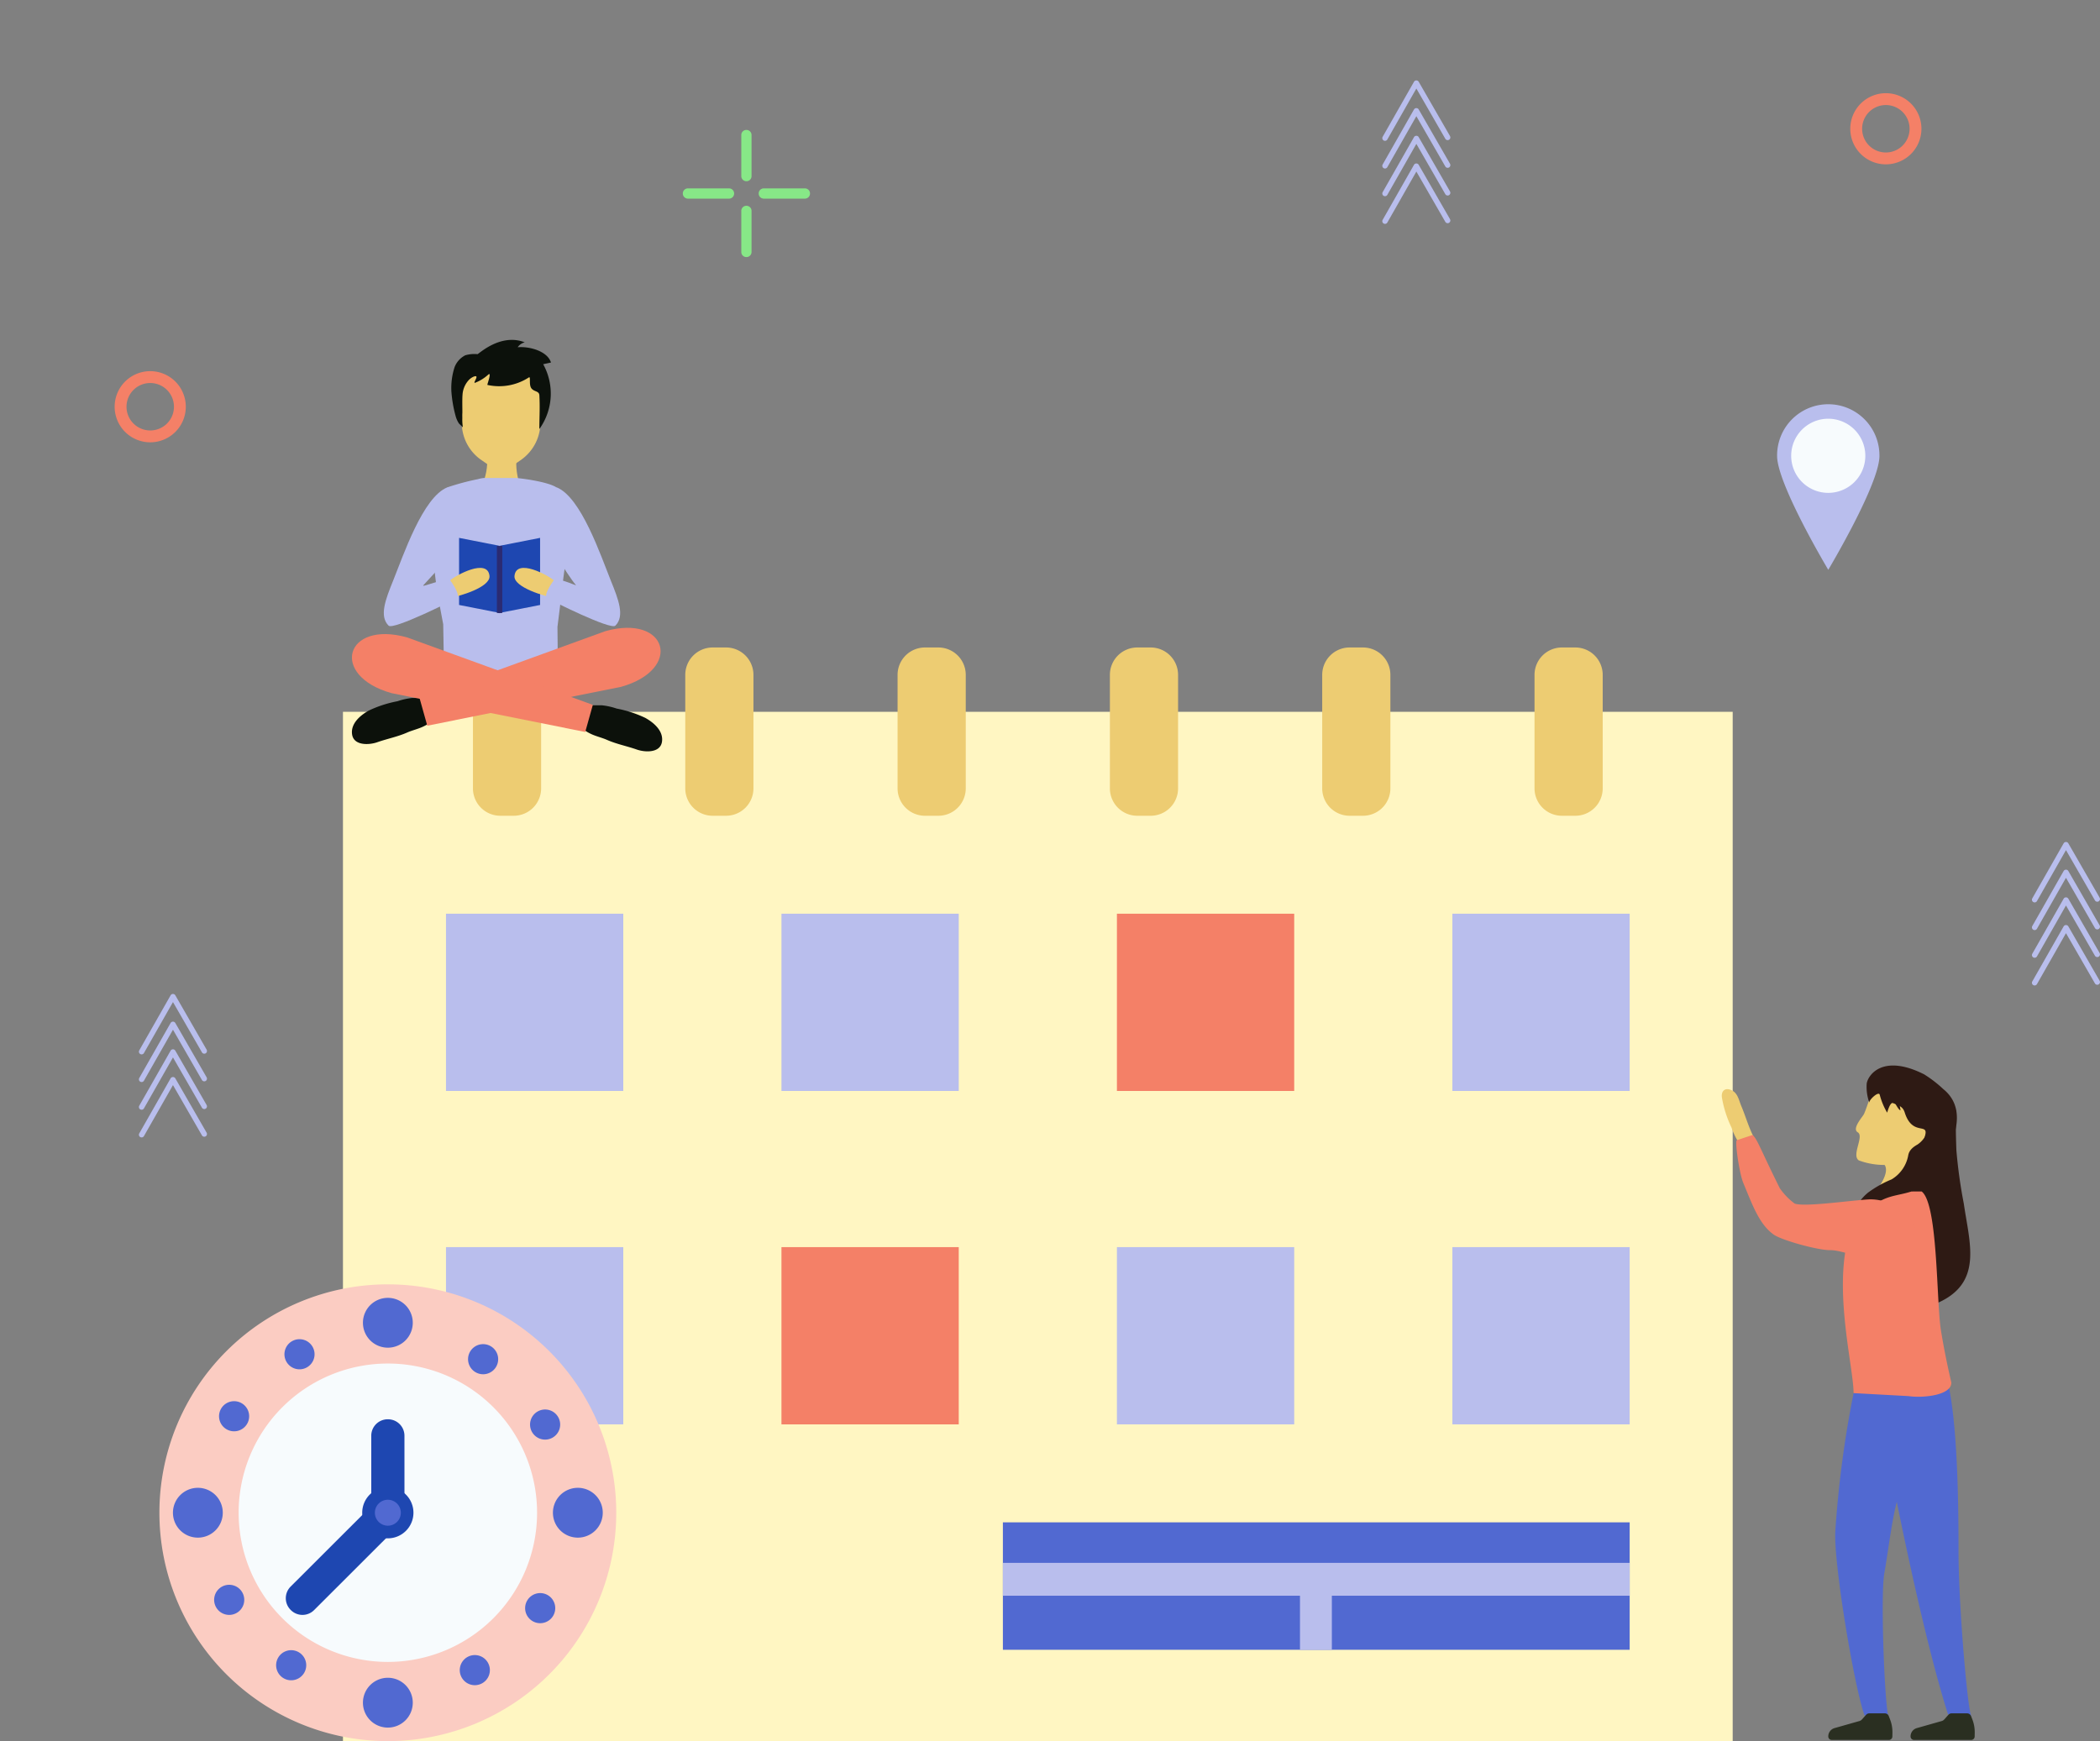 <svg xmlns="http://www.w3.org/2000/svg" xmlns:xlink="http://www.w3.org/1999/xlink" width="351.188" height="291.22" viewBox="0 0 351.188 291.22">
  <rect x="0" y="0" width="351.188" height="291.22" fill="#808080" stroke="none"/>
  <defs>
    <clipPath id="clip-path">
      <rect id="Rectangle_1247" data-name="Rectangle 1247" width="351.188" height="291.22" fill="none"/>
    </clipPath>
    <clipPath id="clip-path-2">
      <path id="Path_885" data-name="Path 885" d="M121.83,114.653a10.236,10.236,0,0,1-.919,4.965h6.5a10.72,10.72,0,0,1-.651-4.965Z" transform="translate(-120.911 -114.653)" fill="none"/>
    </clipPath>
    <linearGradient id="linear-gradient" x1="-15.671" y1="32.347" x2="-15.543" y2="32.347" gradientUnits="objectBoundingBox">
      <stop offset="0" stop-color="#ffbc53"/>
      <stop offset="0.081" stop-color="#f8c15d"/>
      <stop offset="0.228" stop-color="#f2c769"/>
      <stop offset="0.435" stop-color="#eecb70"/>
      <stop offset="1" stop-color="#edcc72"/>
    </linearGradient>
  </defs>
  <g id="illust" transform="translate(0)">
    <g id="Group_1434" data-name="Group 1434" transform="translate(0)">
      <g id="Group_1433" data-name="Group 1433" clip-path="url(#clip-path)">
        <path id="Path_829" data-name="Path 829" d="M46.193,279.733l-5.236-9.092a.455.455,0,0,0-.779,0l-5.243,9.208a.451.451,0,0,0,.779.455l5.243-9.208h-.779l5.236,9.092a.451.451,0,0,0,.779-.455" transform="translate(-11.642 -90.279)" fill="#b9beed"/>
        <path id="Path_830" data-name="Path 830" d="M46.193,272.782l-5.236-9.092a.455.455,0,0,0-.779,0L34.935,272.9a.451.451,0,0,0,.779.455l5.243-9.208h-.779l5.236,9.092a.451.451,0,0,0,.779-.455" transform="translate(-11.642 -87.959)" fill="#b9beed"/>
        <path id="Path_831" data-name="Path 831" d="M46.193,265.83l-5.236-9.092a.455.455,0,0,0-.779,0l-5.243,9.208a.451.451,0,0,0,.779.455l5.243-9.208h-.779l5.236,9.092a.451.451,0,0,0,.779-.455" transform="translate(-11.642 -85.638)" fill="#b9beed"/>
        <path id="Path_832" data-name="Path 832" d="M46.193,258.879l-5.236-9.092a.455.455,0,0,0-.779,0L34.935,259a.451.451,0,0,0,.779.455l5.243-9.208h-.779l5.236,9.092a.451.451,0,0,0,.779-.455" transform="translate(-11.642 -83.317)" fill="#b9beed"/>
        <path id="Path_833" data-name="Path 833" d="M358.339,50.356,353.1,41.264a.455.455,0,0,0-.779,0l-5.243,9.208a.451.451,0,0,0,.779.455q2.621-4.6,5.243-9.208h-.779l5.236,9.092a.451.451,0,0,0,.779-.455" transform="translate(-115.851 -13.703)" fill="#b9beed"/>
        <path id="Path_834" data-name="Path 834" d="M358.339,43.405,353.1,34.313a.455.455,0,0,0-.779,0l-5.243,9.208a.451.451,0,0,0,.779.455q2.621-4.6,5.243-9.208h-.779l5.236,9.092a.451.451,0,0,0,.779-.455" transform="translate(-115.851 -11.382)" fill="#b9beed"/>
        <path id="Path_835" data-name="Path 835" d="M358.339,36.453,353.1,27.361a.455.455,0,0,0-.779,0l-5.243,9.208a.451.451,0,0,0,.779.455q2.621-4.6,5.243-9.208h-.779l5.236,9.092a.451.451,0,0,0,.779-.455" transform="translate(-115.851 -9.061)" fill="#b9beed"/>
        <path id="Path_836" data-name="Path 836" d="M358.339,29.5,353.1,20.41a.455.455,0,0,0-.779,0l-5.243,9.208a.451.451,0,0,0,.779.455q2.621-4.6,5.243-9.208h-.779l5.236,9.092a.451.451,0,0,0,.779-.455" transform="translate(-115.851 -6.74)" fill="#b9beed"/>
        <path id="Path_837" data-name="Path 837" d="M521.419,241.578l-5.236-9.092a.455.455,0,0,0-.779,0l-5.243,9.208a.451.451,0,0,0,.779.455l5.243-9.208H515.4l5.236,9.092a.451.451,0,0,0,.779-.455" transform="translate(-170.294 -77.541)" fill="#b9beed"/>
        <path id="Path_838" data-name="Path 838" d="M521.419,234.627l-5.236-9.092a.455.455,0,0,0-.779,0l-5.243,9.208a.451.451,0,0,0,.779.455l5.243-9.208H515.4l5.236,9.092a.451.451,0,0,0,.779-.455" transform="translate(-170.294 -75.221)" fill="#b9beed"/>
        <path id="Path_839" data-name="Path 839" d="M521.419,227.675l-5.236-9.092a.455.455,0,0,0-.779,0l-5.243,9.208a.451.451,0,0,0,.779.455l5.243-9.208H515.4l5.236,9.092a.451.451,0,0,0,.779-.455" transform="translate(-170.294 -72.9)" fill="#b9beed"/>
        <path id="Path_840" data-name="Path 840" d="M521.419,220.724l-5.236-9.092a.455.455,0,0,0-.779,0l-5.243,9.208a.451.451,0,0,0,.779.455l5.243-9.208H515.4l5.236,9.092a.451.451,0,0,0,.779-.455" transform="translate(-170.294 -70.579)" fill="#b9beed"/>
        <path id="Path_841" data-name="Path 841" d="M470.446,23.4a5.95,5.95,0,1,0,5.95,5.95,5.95,5.95,0,0,0-5.95-5.95m0,9.917a3.967,3.967,0,1,1,3.967-3.967,3.967,3.967,0,0,1-3.967,3.967" transform="translate(-155.07 -7.812)" fill="#f48067"/>
        <path id="Path_842" data-name="Path 842" d="M34.732,93.194a5.95,5.95,0,1,0,5.95,5.95,5.95,5.95,0,0,0-5.95-5.95m0,9.917A3.967,3.967,0,1,1,38.7,99.144a3.966,3.966,0,0,1-3.967,3.967" transform="translate(-9.609 -31.112)" fill="#f48067"/>
        <path id="Path_843" data-name="Path 843" d="M186.959,41.2h-.017a.849.849,0,0,1-.849-.849V33.473a.85.85,0,0,1,.849-.85h.017a.85.85,0,0,1,.849.85v6.881a.849.849,0,0,1-.849.849" transform="translate(-62.126 -10.891)" fill="#87e887"/>
        <path id="Path_844" data-name="Path 844" d="M186.959,60.251h-.017a.849.849,0,0,1-.849-.849V52.519a.849.849,0,0,1,.849-.849h.017a.849.849,0,0,1,.849.849V59.4a.849.849,0,0,1-.849.849" transform="translate(-62.126 -17.25)" fill="#87e887"/>
        <path id="Path_845" data-name="Path 845" d="M190.463,48.166v-.017a.849.849,0,0,1,.849-.849h6.882a.849.849,0,0,1,.849.849v.017a.849.849,0,0,1-.849.849h-6.882a.849.849,0,0,1-.849-.849" transform="translate(-63.585 -15.791)" fill="#87e887"/>
        <path id="Path_846" data-name="Path 846" d="M171.417,48.166v-.017a.849.849,0,0,1,.849-.849h6.881a.85.85,0,0,1,.85.849v.017a.85.85,0,0,1-.85.849h-6.881a.849.849,0,0,1-.849-.849" transform="translate(-57.227 -15.791)" fill="#87e887"/>
        <path id="Path_847" data-name="Path 847" d="M463.241,110.194c0,4.726-8.557,19.045-8.557,19.045s-8.557-14.319-8.557-19.045a8.557,8.557,0,1,1,17.113,0" transform="translate(-148.938 -33.931)" fill="#b9beed"/>
        <path id="Path_848" data-name="Path 848" d="M462.064,111.34a6.2,6.2,0,1,1-6.2-6.2,6.2,6.2,0,0,1,6.2,6.2" transform="translate(-150.121 -35.102)" fill="#f7fbfd"/>
        <rect id="Rectangle_1235" data-name="Rectangle 1235" width="232.407" height="172.161" transform="translate(57.355 119.059)" fill="#fff6c2"/>
        <rect id="Rectangle_1236" data-name="Rectangle 1236" width="29.648" height="29.648" transform="translate(74.585 152.83)" fill="#b9beed"/>
        <rect id="Rectangle_1237" data-name="Rectangle 1237" width="29.648" height="29.648" transform="translate(74.585 208.598)" fill="#b9beed"/>
        <rect id="Rectangle_1238" data-name="Rectangle 1238" width="29.648" height="29.648" transform="translate(130.685 152.83)" fill="#b9beed"/>
        <rect id="Rectangle_1239" data-name="Rectangle 1239" width="29.648" height="29.648" transform="translate(130.685 208.598)" fill="#f48067"/>
        <rect id="Rectangle_1240" data-name="Rectangle 1240" width="29.648" height="29.648" transform="translate(186.785 152.83)" fill="#f48067"/>
        <rect id="Rectangle_1241" data-name="Rectangle 1241" width="29.648" height="29.648" transform="translate(186.785 208.598)" fill="#b9beed"/>
        <rect id="Rectangle_1242" data-name="Rectangle 1242" width="29.648" height="29.648" transform="translate(242.885 152.83)" fill="#b9beed"/>
        <rect id="Rectangle_1243" data-name="Rectangle 1243" width="29.648" height="29.648" transform="translate(242.885 208.598)" fill="#b9beed"/>
        <path id="Path_849" data-name="Path 849" d="M125.552,190.72H123.31a4.581,4.581,0,0,1-4.58-4.581V167.154a4.581,4.581,0,0,1,4.58-4.581h2.242a4.581,4.581,0,0,1,4.58,4.581v18.985a4.581,4.581,0,0,1-4.58,4.581" transform="translate(-39.638 -54.274)" fill="#edcc72"/>
        <path id="Path_850" data-name="Path 850" d="M232.152,190.72H229.91a4.581,4.581,0,0,1-4.58-4.581V167.154a4.581,4.581,0,0,1,4.58-4.581h2.242a4.581,4.581,0,0,1,4.58,4.581v18.985a4.581,4.581,0,0,1-4.58,4.581" transform="translate(-75.226 -54.274)" fill="#edcc72"/>
        <path id="Path_851" data-name="Path 851" d="M178.852,190.72H176.61a4.581,4.581,0,0,1-4.58-4.581V167.154a4.581,4.581,0,0,1,4.58-4.581h2.242a4.581,4.581,0,0,1,4.58,4.581v18.985a4.581,4.581,0,0,1-4.58,4.581" transform="translate(-57.432 -54.274)" fill="#edcc72"/>
        <path id="Path_852" data-name="Path 852" d="M285.452,190.72H283.21a4.581,4.581,0,0,1-4.58-4.581V167.154a4.581,4.581,0,0,1,4.58-4.581h2.242a4.581,4.581,0,0,1,4.58,4.581v18.985a4.581,4.581,0,0,1-4.58,4.581" transform="translate(-93.02 -54.274)" fill="#edcc72"/>
        <path id="Path_853" data-name="Path 853" d="M338.752,190.72H336.51a4.581,4.581,0,0,1-4.58-4.581V167.154a4.581,4.581,0,0,1,4.58-4.581h2.242a4.581,4.581,0,0,1,4.58,4.581v18.985a4.581,4.581,0,0,1-4.58,4.581" transform="translate(-110.814 -54.274)" fill="#edcc72"/>
        <path id="Path_854" data-name="Path 854" d="M392.052,190.72H389.81a4.581,4.581,0,0,1-4.58-4.581V167.154a4.581,4.581,0,0,1,4.58-4.581h2.242a4.581,4.581,0,0,1,4.58,4.581v18.985a4.581,4.581,0,0,1-4.58,4.581" transform="translate(-128.608 -54.274)" fill="#edcc72"/>
        <rect id="Rectangle_1244" data-name="Rectangle 1244" width="104.818" height="21.317" transform="translate(167.715 254.631)" fill="#5169d1"/>
        <rect id="Rectangle_1245" data-name="Rectangle 1245" width="104.818" height="5.496" transform="translate(167.715 261.409)" fill="#b9beed"/>
        <rect id="Rectangle_1246" data-name="Rectangle 1246" width="5.329" height="13.04" transform="translate(217.399 262.908)" fill="#b9beed"/>
        <path id="Path_855" data-name="Path 855" d="M116.421,360.685a38.2,38.2,0,1,1-38.2-38.2,38.2,38.2,0,0,1,38.2,38.2" transform="translate(-13.363 -107.661)" fill="#fbccc2"/>
        <path id="Path_856" data-name="Path 856" d="M99.446,330.043a4.167,4.167,0,1,1-4.167-4.167,4.167,4.167,0,0,1,4.167,4.167" transform="translate(-30.417 -108.793)" fill="#5169d1"/>
        <path id="Path_857" data-name="Path 857" d="M99.446,425.435a4.167,4.167,0,1,1-4.167-4.167,4.167,4.167,0,0,1,4.167,4.167" transform="translate(-30.417 -140.639)" fill="#5169d1"/>
        <path id="Path_858" data-name="Path 858" d="M47.583,373.572a4.167,4.167,0,1,1-4.167,4.167,4.167,4.167,0,0,1,4.167-4.167" transform="translate(-14.494 -124.716)" fill="#5169d1"/>
        <path id="Path_859" data-name="Path 859" d="M142.975,373.572a4.167,4.167,0,1,1-4.167,4.167,4.167,4.167,0,0,1,4.167-4.167" transform="translate(-46.341 -124.716)" fill="#5169d1"/>
        <path id="Path_860" data-name="Path 860" d="M136.806,358.63a2.518,2.518,0,1,1,.98-3.423,2.517,2.517,0,0,1-.98,3.423" transform="translate(-44.424 -118.152)" fill="#5169d1"/>
        <path id="Path_861" data-name="Path 861" d="M57.5,402.642a2.518,2.518,0,1,1,.98-3.423,2.517,2.517,0,0,1-.98,3.423" transform="translate(-17.948 -132.845)" fill="#5169d1"/>
        <path id="Path_862" data-name="Path 862" d="M122.157,341.351a2.518,2.518,0,1,1-.8-3.47,2.518,2.518,0,0,1,.8,3.47" transform="translate(-39.229 -112.672)" fill="#5169d1"/>
        <path id="Path_863" data-name="Path 863" d="M73.971,418.193a2.517,2.517,0,1,1-.8-3.471,2.517,2.517,0,0,1,.8,3.471" transform="translate(-23.143 -138.325)" fill="#5169d1"/>
        <path id="Path_864" data-name="Path 864" d="M115.736,419.309a2.518,2.518,0,1,1,3.423.98,2.517,2.517,0,0,1-3.423-.98" transform="translate(-38.532 -138.736)" fill="#5169d1"/>
        <path id="Path_865" data-name="Path 865" d="M71.724,340a2.518,2.518,0,1,1,3.423.98,2.517,2.517,0,0,1-3.423-.98" transform="translate(-23.839 -112.261)" fill="#5169d1"/>
        <path id="Path_866" data-name="Path 866" d="M109.816,367.32A24.955,24.955,0,1,1,84.86,342.365a24.955,24.955,0,0,1,24.955,24.955" transform="translate(-19.999 -114.297)" fill="#f7fbfd"/>
        <path id="Path_867" data-name="Path 867" d="M133.015,404.66a2.518,2.518,0,1,1,3.47-.8,2.518,2.518,0,0,1-3.47.8" transform="translate(-44.013 -133.542)" fill="#5169d1"/>
        <path id="Path_868" data-name="Path 868" d="M56.173,356.475a2.518,2.518,0,1,1,3.471-.8,2.518,2.518,0,0,1-3.471.8" transform="translate(-18.359 -117.455)" fill="#5169d1"/>
        <path id="Path_869" data-name="Path 869" d="M98.753,369.218H93.2v-10.1a2.75,2.75,0,0,1,2.75-2.751H96a2.75,2.75,0,0,1,2.75,2.751Z" transform="translate(-31.113 -118.973)" fill="#1e47b1"/>
        <path id="Path_870" data-name="Path 870" d="M86.851,376.932l3.928,3.928-14.3,14.285a2.75,2.75,0,0,1-3.889,0l-.039-.039a2.75,2.75,0,0,1,0-3.889Z" transform="translate(-23.951 -125.837)" fill="#1e47b1"/>
        <path id="Path_871" data-name="Path 871" d="M99.5,377.681a4.283,4.283,0,1,1-4.283-4.283,4.282,4.282,0,0,1,4.283,4.283" transform="translate(-30.359 -124.658)" fill="#1e47b1"/>
        <path id="Path_872" data-name="Path 872" d="M98.45,378.739a2.17,2.17,0,1,1-2.17-2.17,2.171,2.171,0,0,1,2.17,2.17" transform="translate(-31.418 -125.716)" fill="#5169d1"/>
        <path id="Path_873" data-name="Path 873" d="M437.585,281.492c-.863-1.657-1.358-3.489-2.085-5.2-.37-.87-.564-2.074-1.5-2.573-1.175-.625-1.9.033-1.739,1.16a18.669,18.669,0,0,0,1.611,5.033,10.718,10.718,0,0,0,1.21,2.507,1.822,1.822,0,0,0,1.434.548c.668-.149.668-.68,1.068-1.067Z" transform="translate(-144.3 -91.299)" fill="#edcc72"/>
        <path id="Path_874" data-name="Path 874" d="M471.937,350.627c1.17,7.278,6.644,35.631,11.381,50.569a22.633,22.633,0,0,0,3.937.326c-.534.067-2.172-18.047-2.172-27.6,0-5.772,0-25.8-2.745-31.049Z" transform="translate(-157.555 -114.467)" fill="#5169d1"/>
        <path id="Path_875" data-name="Path 875" d="M472.809,267.637c-3.516.484-4.381,5.331-5.53,8.01-.216.5-2.1,2.473-1.057,3.1,1.106.67-1.1,3.825.173,4.694a12.135,12.135,0,0,0,4.312.758c1.108,1.562-1.982,5.225-2.775,5.775l7.2-.813a3.3,3.3,0,0,1,1.1-3.989l3.875-5.694Z" transform="translate(-155.543 -89.35)" fill="#edcc72"/>
        <path id="Path_876" data-name="Path 876" d="M486.86,278.661c0,3.042-.024,3.495.091,6.775a83.307,83.307,0,0,0,1.238,8.907c.948,6.642,3.331,13.39-4.644,16.732a6.573,6.573,0,0,1-.691-3.014c.213-1.134-.722-2.366-.712-3.529a26.6,26.6,0,0,0-.514-6.313c-.622-2.493-2.16-2.868-2.839-5.31-.479-1.722-.018-6.269,1.19-7.682Z" transform="translate(-159.779 -93.03)" fill="#2e1a14"/>
        <path id="Path_877" data-name="Path 877" d="M463.788,349.349a177.259,177.259,0,0,0-3.052,23.078c-.31,5.3,3.142,26.015,4.881,30.822,1.376.145,2.753.409,4.132.578-.677-.083-1.527-20.4-.821-24.343.664-3.7,1.279-9.327,2.355-12.921a169.066,169.066,0,0,1,6.369-18.1Z" transform="translate(-153.809 -116.333)" fill="#5169d1"/>
        <path id="Path_878" data-name="Path 878" d="M464.432,332.89l9.175.5c2.277.349,7.178-.074,7.178-2.258,0,0-.986-4.063-1.745-8.749-.775-4.787-.474-21.155-3.225-23.222l-6.546.022a1.526,1.526,0,0,0-.867.266c-9.96,6.915-3.97,27.8-3.97,33.44" transform="translate(-154.453 -99.874)" fill="#f48067"/>
        <path id="Path_879" data-name="Path 879" d="M477.67,282.913c.107-.025-3.419.952-2.579,2.735.6,1.27,2.248.9,3.18.319,1.174-.735,1.958-2.454,2.864-3.564a9.079,9.079,0,0,0,2.159-3.524c.769-2.772.5-5.473-1.894-7.4a20.469,20.469,0,0,0-3.2-2.465c-6.822-3.441-9.328.017-9.6,1.5a7.746,7.746,0,0,0,.446,3.266c-.21-.371,1.569-2.06,1.729-1.346a11.489,11.489,0,0,0,1.242,2.992s.474-1.791.958-1.606c1.2.457,1.692.683,1.986,1.6,1.254,3.92,3.908,1.7,3.429,3.7-.525,2.193-.3,3.143-1.51,3.885-.8.492-2.452,1.887-1.208,2.773Z" transform="translate(-156.422 -89.316)" fill="#2e1a14"/>
        <path id="Path_880" data-name="Path 880" d="M477.3,284.6a4.157,4.157,0,0,1-1.544,1.865c-1.256.7-1.451,1.378-1.54,1.87a5.888,5.888,0,0,1-2.773,3.948,18.5,18.5,0,0,0-3.919,2.2,7.866,7.866,0,0,0-2.709,7.9,9.036,9.036,0,0,1,4.465-6.348c1.9-1.1,3.339-1.065,5.41-1.709Z" transform="translate(-155.112 -95.013)" fill="#2e1a14"/>
        <path id="Path_881" data-name="Path 881" d="M463.475,304.434c-1.578.847-2.844.7-6.141.759-2.088.039-4.084-.963-5.764-.947-2.048.02-8.136-1.665-9.449-2.613-2.391-1.725-3.494-4.834-5.074-8.641-.629-1.516-1.4-6.621-1.1-7.13l2.651-.878c.8.66,1.369,2.5,4.56,8.905a10.917,10.917,0,0,0,2.5,2.575c1.659.569,8.75-.464,12.247-.7,3.884-.259,8.742,2.953,7.656,6.238a3.379,3.379,0,0,1-2.086,2.429" transform="translate(-145.517 -95.141)" fill="#f48067"/>
        <path id="Path_882" data-name="Path 882" d="M476.567,275.094c-.316-.518-.465.674-.446.881a5.554,5.554,0,0,1,.219,1.165c-.345-.081-.893-1.226-1.11-1.554a2.189,2.189,0,0,1-.367-.8c-.068-.361.1-.587.1-.935Z" transform="translate(-158.526 -91.423)" fill="#2e1a14"/>
        <path id="Path_883" data-name="Path 883" d="M464.594,431.237l.713-.8a.689.689,0,0,1,.514-.23h2.621a.688.688,0,0,1,.642.44l.219.564a5.925,5.925,0,0,1,.4,2.244l-.01.626a.582.582,0,0,1-.582.572h-9.556a.581.581,0,0,1-.581-.582v-.017a1.437,1.437,0,0,1,1.043-1.382l4.172-1.184a.855.855,0,0,0,.406-.254" transform="translate(-153.227 -143.624)" fill="#2a2f21"/>
        <path id="Path_884" data-name="Path 884" d="M485.254,431.237l.713-.8a.689.689,0,0,1,.514-.23H489.1a.69.69,0,0,1,.643.44l.219.564a5.938,5.938,0,0,1,.4,2.244l-.011.626a.582.582,0,0,1-.582.572h-9.556a.582.582,0,0,1-.582-.582v-.017a1.437,1.437,0,0,1,1.044-1.382l4.172-1.184a.861.861,0,0,0,.406-.254" transform="translate(-160.123 -143.624)" fill="#2a2f21"/>
      </g>
    </g>
    <g id="Group_1436" data-name="Group 1436" transform="translate(80.545 76.376)">
      <g id="Group_1435" data-name="Group 1435" clip-path="url(#clip-path-2)">
        <rect id="Rectangle_1248" data-name="Rectangle 1248" width="5.182" height="6.668" transform="translate(-0.167 4.96) rotate(-88.069)" fill="url(#linear-gradient)"/>
      </g>
    </g>
    <g id="Group_1438" data-name="Group 1438" transform="translate(0)">
      <g id="Group_1437" data-name="Group 1437" clip-path="url(#clip-path)">
        <path id="Path_886" data-name="Path 886" d="M125.96,108.2l-1.927,1.334a2.653,2.653,0,0,1-3.067,0L119.04,108.2a7.582,7.582,0,0,1-3.11-6.25V93.956h13.139v7.992a7.582,7.582,0,0,1-3.11,6.25" transform="translate(-38.703 -31.367)" fill="#edcc72"/>
        <path id="Path_887" data-name="Path 887" d="M129.543,152.6H110.5l-.14-8.115-.923-4.912c-.825-5.822-2.06-15.3,1.639-18a41.075,41.075,0,0,1,5.109-1.368,4.851,4.851,0,0,1,1.027-.195h5.279c.336,0,5.442.567,6.922,1.655,3.7,2.7,1.381,10.787.838,16.942l-.784,6.32Z" transform="translate(-36.241 -40.064)" fill="#b9beed"/>
        <path id="Path_888" data-name="Path 888" d="M100.665,175.254c-.747,0-1.494-.007-2.241,0a11.126,11.126,0,0,0-2.457.544,19.606,19.606,0,0,0-4.8,1.561c-1.427.795-3.073,2.187-2.786,4.016.3,1.875,2.831,1.762,4.209,1.278,1.68-.59,3.383-.907,5.021-1.632.732-.324,1.779-.585,2.507-.917,1.453-.663.96-.773,1.768-.711Z" transform="translate(-29.495 -58.507)" fill="#0c110b"/>
        <path id="Path_889" data-name="Path 889" d="M147.128,177.092c.747,0,1.494-.007,2.241,0a11.126,11.126,0,0,1,2.457.544,19.621,19.621,0,0,1,4.8,1.561c1.426.795,3.073,2.187,2.785,4.016-.3,1.875-2.831,1.762-4.209,1.278-1.68-.59-3.383-.907-5.021-1.632-.732-.324-1.779-.585-2.507-.917-1.453-.663-.96-.773-1.767-.711Z" transform="translate(-48.711 -59.121)" fill="#0c110b"/>
        <path id="Path_890" data-name="Path 890" d="M115.222,99.961a8.244,8.244,0,0,1-.093-1.515c0-.292-.013-.59.008-.881.017-.24-.044-2.242.025-3.023a3.992,3.992,0,0,1,.926-2.346,2.517,2.517,0,0,1,.935-.709c1.142-.43-.178,1.077.215,1.035a7.014,7.014,0,0,0,2.362-1.5c.364.039-.356,1.827-.271,1.849a9.091,9.091,0,0,0,6.906-1.241c.422-.3-.061,1.232.487,1.861.474.544,1.254.392,1.293,1.111.11,2.06.009,3.5-.005,5.652a10.155,10.155,0,0,0,.646-10.843c.309-.077.991-.212,1.3-.289-.587-1.9-3.587-2.725-5.566-2.554a2.03,2.03,0,0,1,1.178-.821c-4.092-1.6-7.763,2.031-7.905,1.979a5.413,5.413,0,0,0-2.055.194,3.77,3.77,0,0,0-1.758,1.939,11.252,11.252,0,0,0-.551,4.074,21.084,21.084,0,0,0,.7,4.1,4.3,4.3,0,0,0,.567,1.29Z" transform="translate(-37.815 -28.488)" fill="#0c110b"/>
        <path id="Path_891" data-name="Path 891" d="M106.629,174.008l-1.27-4.533,31.051-11.281c10.411-2.917,13.023,6.4,2.611,9.32Z" transform="translate(-35.174 -52.626)" fill="#f48067"/>
        <path id="Path_892" data-name="Path 892" d="M127.366,175.584l1.27-4.533L97.585,159.77c-10.412-2.917-13.023,6.4-2.611,9.32Z" transform="translate(-29.495 -53.152)" fill="#f48067"/>
        <path id="Path_893" data-name="Path 893" d="M132.191,135.053v11.223l-6.75,1.325-.023.044V136.422l.023-.044Z" transform="translate(-41.87 -45.087)" fill="#1e47b1"/>
        <path id="Path_894" data-name="Path 894" d="M122.025,136.422v11.224L122,147.6l-6.75-1.325V135.053l6.75,1.325Z" transform="translate(-38.477 -45.087)" fill="#1e47b1"/>
        <path id="Path_895" data-name="Path 895" d="M125.644,137.042v11.223l-.452.044-.452-.044V137.042l.452.044Z" transform="translate(-41.644 -45.751)" fill="#2b2b72"/>
        <path id="Path_896" data-name="Path 896" d="M112.879,144.742c.951-.885,6.373-3.86,6.664-.8.18,1.9-5.213,3.483-6.66,3.633Z" transform="translate(-37.684 -47.604)" fill="#edcc72"/>
        <path id="Path_897" data-name="Path 897" d="M107,122.354c-4.112,1.6-7.411,11.469-9.1,15.642-1.28,3.157-2.337,5.915-.747,7.5.777.777,10.836-4.254,11.4-4.621.8-.524-1.312-3.263-1.312-3.263-2.588.608-4.693,1.54-4.241,1.088.468-.468,3.2-3.517,3.2-3.517Z" transform="translate(-32.166 -40.847)" fill="#b9beed"/>
        <path id="Path_898" data-name="Path 898" d="M135.82,144.742c-.951-.885-6.373-3.86-6.664-.8-.18,1.9,5.213,3.483,6.66,3.633Z" transform="translate(-43.117 -47.604)" fill="#edcc72"/>
        <path id="Path_899" data-name="Path 899" d="M138.835,122.354c4.112,1.6,7.411,11.469,9.1,15.642,1.28,3.157,2.337,5.915.747,7.5-.778.777-10.836-4.254-11.4-4.621-.8-.524,1.312-3.263,1.312-3.263,2.588.608,3.858,1.44,3.406.987-.468-.468-2.368-3.416-2.368-3.416Z" transform="translate(-45.772 -40.847)" fill="#b9beed"/>
      </g>
    </g>
  </g>
</svg>

